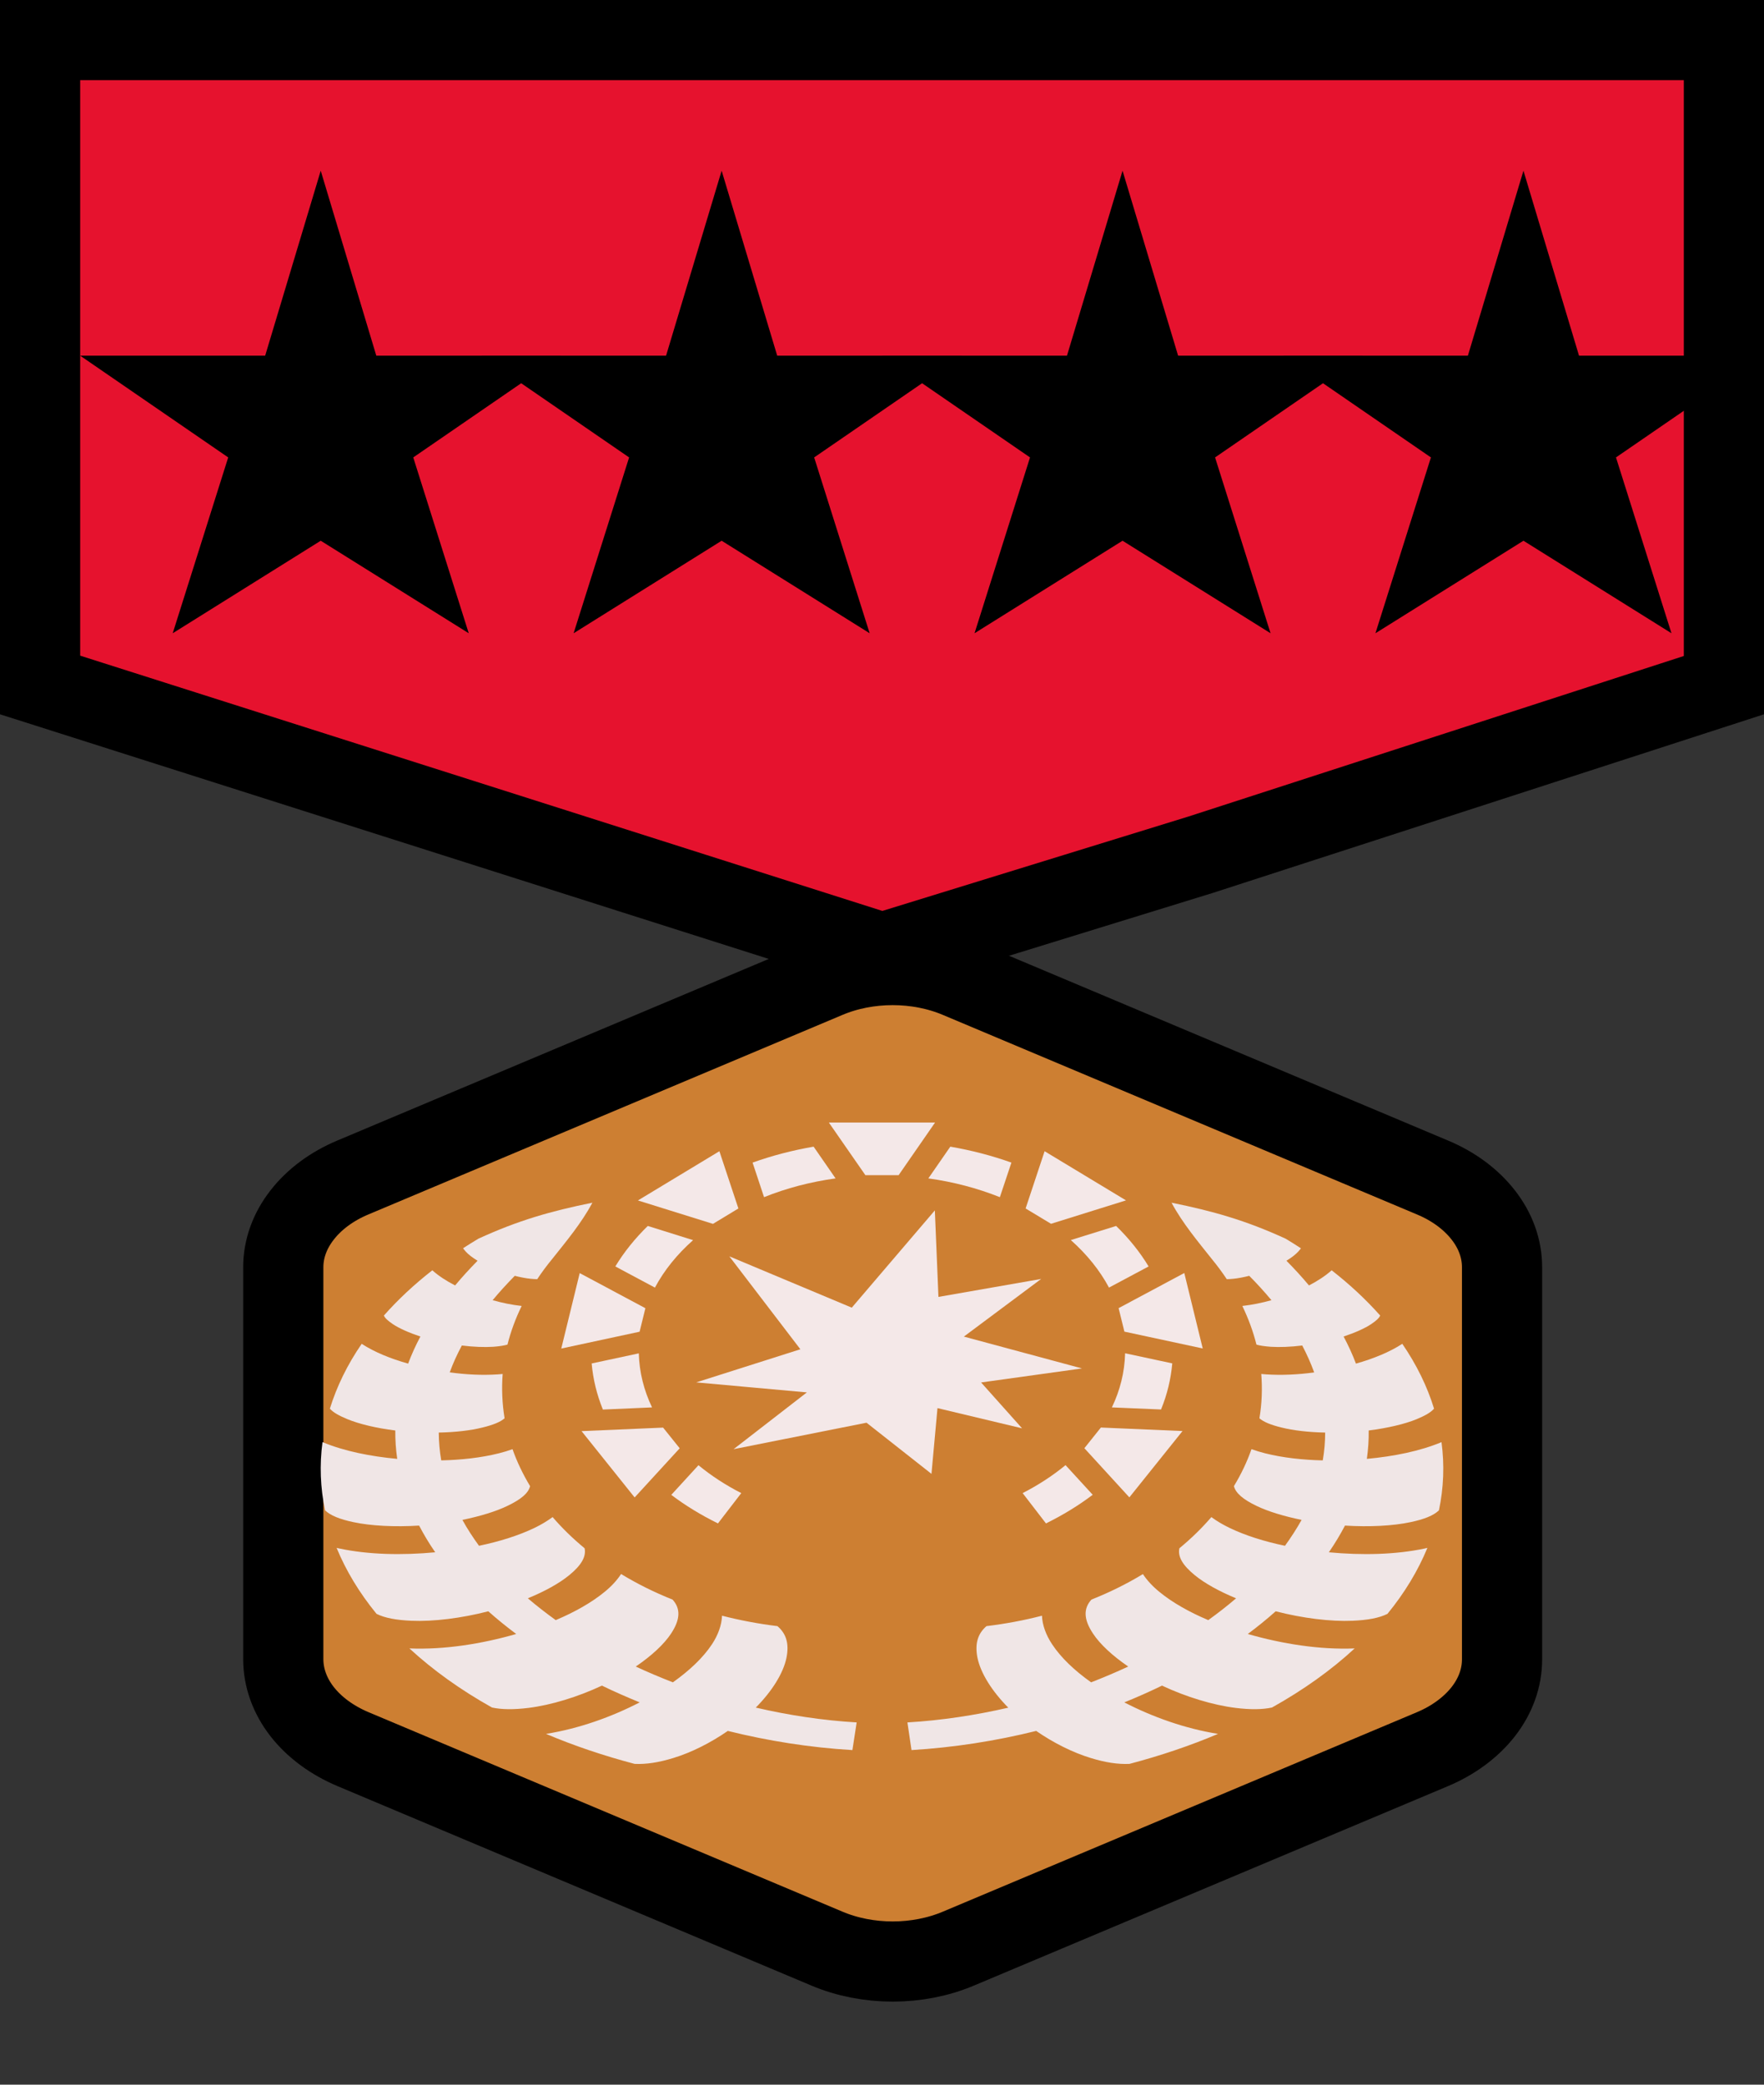 <svg width="22" height="26" viewBox="0 0 22 26" fill="none" xmlns="http://www.w3.org/2000/svg">
<rect x="0" y="0" width="22" height="26" fill="#333333" stroke="none"/>
<path d="M21.5 0.5V8.545L14.974 10.66L11.002 11.885L0.5 8.543V0.5H8.25H15.125H21.5Z" fill="#E6122E" stroke="black"/>
<g clip-path="url(#clip0_715_2033)">
<path d="M22 4.436H19.693L19 2.129L18.307 4.436H16L17.846 5.705L17.154 7.898L19 6.744L20.846 7.898L20.154 5.705L22 4.436Z" fill="black"/>
</g>
<g clip-path="url(#clip1_715_2033)">
<path d="M7 4.436H4.693L4 2.129L3.307 4.436H1L2.846 5.705L2.154 7.898L4 6.744L5.846 7.898L5.154 5.705L7 4.436Z" fill="black"/>
</g>
<g clip-path="url(#clip2_715_2033)">
<path d="M12 4.436H9.693L9 2.129L8.307 4.436H6L7.846 5.705L7.154 7.898L9 6.744L10.846 7.898L10.154 5.705L12 4.436Z" fill="black"/>
</g>
<g clip-path="url(#clip3_715_2033)">
<path d="M17 4.436H14.693L14 2.129L13.307 4.436H11L12.846 5.705L12.154 7.898L14 6.744L15.846 7.898L15.154 5.705L17 4.436Z" fill="black"/>
</g>
<path d="M10.313 12.197C10.564 12.091 10.846 12.036 11.133 12.036C11.42 12.036 11.702 12.091 11.953 12.197L17.864 14.685C18.128 14.795 18.347 14.958 18.5 15.155C18.653 15.351 18.733 15.575 18.733 15.804V20.696C18.733 20.925 18.653 21.149 18.5 21.346C18.347 21.542 18.128 21.705 17.864 21.816L11.953 24.303C11.702 24.409 11.42 24.464 11.133 24.464C10.846 24.464 10.564 24.409 10.313 24.303L4.402 21.815C4.139 21.704 3.92 21.542 3.767 21.346C3.614 21.149 3.534 20.925 3.533 20.697V15.804C3.533 15.575 3.614 15.351 3.767 15.155C3.919 14.958 4.139 14.795 4.402 14.685L10.313 12.197Z" fill="#CD7F32" stroke="black"/>
<path d="M10.337 14L10.793 14.657H11.207L11.662 14H10.337ZM10.147 14.301C9.883 14.347 9.628 14.413 9.386 14.5L9.529 14.931C9.807 14.819 10.108 14.74 10.421 14.697L10.147 14.301ZM11.852 14.301L11.578 14.697C11.891 14.74 12.192 14.82 12.47 14.931L12.614 14.5C12.371 14.413 12.116 14.347 11.852 14.301ZM13.028 14.358L12.791 15.072L13.108 15.263L14.043 14.971L13.028 14.358ZM8.972 14.358L7.956 14.972L8.892 15.264L9.209 15.072L8.972 14.358ZM11.659 15.096L10.623 16.309L9.096 15.669L9.982 16.828L8.683 17.241L10.063 17.366L9.149 18.074L10.807 17.744L11.617 18.382L11.692 17.562L12.747 17.814L12.236 17.242L13.494 17.067L12.021 16.67L12.985 15.951L11.704 16.175L11.659 15.096ZM13.92 15.29L13.355 15.466C13.556 15.645 13.717 15.845 13.831 16.059L14.325 15.795C14.217 15.616 14.081 15.447 13.92 15.29ZM8.079 15.29C7.918 15.447 7.782 15.617 7.674 15.795L8.168 16.059C8.282 15.845 8.443 15.645 8.644 15.467L8.079 15.29ZM14.77 15.877L13.951 16.315L14.023 16.608L15 16.818L14.77 15.877ZM7.23 15.878L7 16.819L7.977 16.609L8.049 16.316L7.23 15.878ZM14.032 16.878C14.026 17.114 13.969 17.341 13.867 17.553L14.48 17.579C14.557 17.392 14.603 17.199 14.62 17.004L14.032 16.878ZM7.967 16.879L7.379 17.005C7.396 17.2 7.443 17.393 7.519 17.58L8.132 17.553C8.031 17.341 7.973 17.115 7.967 16.879ZM13.73 17.804L13.524 18.062L14.085 18.675L14.748 17.848L13.73 17.804ZM8.27 17.805L7.253 17.849L7.915 18.676L8.477 18.063L8.27 17.805ZM13.289 18.273C13.13 18.404 12.951 18.521 12.754 18.622L13.045 19C13.256 18.896 13.452 18.776 13.628 18.643L13.289 18.273ZM8.711 18.274L8.372 18.644C8.548 18.777 8.743 18.896 8.954 19L9.245 18.622C9.049 18.522 8.87 18.405 8.711 18.274Z" fill="#F4E8E8"/>
<path d="M7.388 15C6.87 15.105 6.465 15.22 5.966 15.449C5.901 15.488 5.837 15.528 5.775 15.568C5.782 15.579 5.793 15.591 5.809 15.61C5.839 15.644 5.891 15.684 5.956 15.724C5.857 15.825 5.763 15.927 5.676 16.032C5.567 15.976 5.47 15.913 5.392 15.843C5.165 16.02 4.963 16.209 4.788 16.407C4.799 16.437 4.834 16.47 4.9 16.515C4.978 16.567 5.101 16.622 5.243 16.669C5.183 16.782 5.132 16.895 5.09 17.007C4.87 16.945 4.669 16.863 4.511 16.76C4.332 17.02 4.2 17.291 4.114 17.569C4.154 17.614 4.224 17.655 4.331 17.699C4.481 17.761 4.696 17.812 4.93 17.841C4.929 17.96 4.937 18.078 4.954 18.195C4.617 18.164 4.292 18.098 4.027 17.988L4.022 17.987C3.984 18.27 3.995 18.555 4.054 18.837C4.123 18.902 4.237 18.948 4.407 18.984C4.626 19.031 4.924 19.046 5.227 19.027C5.286 19.14 5.353 19.252 5.428 19.36C5.015 19.399 4.593 19.39 4.228 19.312C4.218 19.31 4.208 19.307 4.198 19.305C4.315 19.59 4.482 19.866 4.696 20.128C4.801 20.18 4.943 20.206 5.131 20.214C5.406 20.226 5.756 20.182 6.09 20.096C6.2 20.194 6.316 20.288 6.438 20.379C6.007 20.503 5.54 20.577 5.106 20.559C5.4 20.83 5.746 21.078 6.136 21.296C6.261 21.323 6.41 21.323 6.59 21.301C6.874 21.266 7.206 21.164 7.507 21.023C7.659 21.097 7.817 21.166 7.978 21.232C7.624 21.415 7.221 21.559 6.81 21.625C7.157 21.772 7.527 21.897 7.914 21.999C8.06 22.006 8.218 21.981 8.397 21.926C8.624 21.857 8.863 21.736 9.077 21.588C9.581 21.713 10.104 21.796 10.631 21.827L10.684 21.482C10.262 21.457 9.839 21.393 9.426 21.297C9.629 21.092 9.769 20.868 9.808 20.678C9.843 20.509 9.811 20.379 9.696 20.281C9.458 20.252 9.227 20.208 9.005 20.151C9 20.271 8.955 20.392 8.881 20.505C8.77 20.674 8.599 20.835 8.392 20.982C8.233 20.92 8.079 20.855 7.929 20.785C8.125 20.652 8.282 20.507 8.37 20.373C8.482 20.202 8.493 20.066 8.388 19.95C8.159 19.859 7.945 19.752 7.746 19.631C7.694 19.711 7.623 19.787 7.539 19.855C7.377 19.988 7.167 20.106 6.931 20.206C6.809 20.118 6.693 20.028 6.583 19.934C6.795 19.847 6.976 19.747 7.1 19.645C7.249 19.523 7.313 19.415 7.291 19.31C7.142 19.187 7.009 19.057 6.892 18.921C6.824 18.971 6.749 19.016 6.666 19.056C6.466 19.152 6.228 19.226 5.974 19.279C5.897 19.173 5.827 19.066 5.767 18.956C5.986 18.911 6.185 18.851 6.329 18.781C6.498 18.7 6.59 18.623 6.611 18.535C6.521 18.385 6.447 18.231 6.392 18.074C6.337 18.094 6.28 18.111 6.22 18.126C6 18.181 5.755 18.208 5.503 18.214C5.483 18.099 5.473 17.983 5.472 17.867C5.678 17.863 5.87 17.841 6.017 17.804C6.153 17.771 6.242 17.734 6.293 17.689C6.263 17.505 6.255 17.32 6.269 17.136C6.25 17.138 6.231 17.14 6.212 17.141C6.016 17.154 5.811 17.144 5.609 17.116C5.649 17.005 5.7 16.893 5.76 16.781C5.904 16.799 6.041 16.804 6.152 16.797C6.229 16.791 6.286 16.782 6.329 16.77C6.37 16.607 6.429 16.446 6.506 16.288C6.382 16.274 6.261 16.249 6.144 16.216C6.229 16.113 6.322 16.012 6.42 15.912C6.491 15.93 6.559 15.943 6.618 15.949C6.65 15.952 6.677 15.954 6.7 15.954C6.757 15.868 6.819 15.784 6.886 15.703C7.06 15.484 7.253 15.254 7.388 15ZM14.611 15C14.747 15.254 14.94 15.484 15.114 15.703C15.181 15.785 15.244 15.869 15.3 15.954C15.323 15.954 15.35 15.952 15.382 15.949C15.44 15.943 15.509 15.93 15.58 15.912C15.679 16.011 15.771 16.113 15.857 16.216C15.739 16.249 15.617 16.274 15.494 16.288C15.569 16.444 15.629 16.605 15.67 16.77C15.714 16.783 15.771 16.791 15.848 16.797C15.959 16.804 16.097 16.799 16.241 16.781C16.299 16.892 16.349 17.003 16.39 17.117C16.188 17.144 15.984 17.154 15.788 17.141C15.769 17.14 15.749 17.138 15.73 17.136C15.745 17.32 15.738 17.505 15.707 17.689C15.759 17.734 15.847 17.771 15.983 17.804C16.13 17.841 16.322 17.863 16.527 17.867C16.527 17.983 16.517 18.099 16.497 18.214C16.245 18.208 16 18.181 15.78 18.126C15.721 18.111 15.664 18.094 15.608 18.074C15.553 18.231 15.48 18.385 15.389 18.535C15.411 18.622 15.502 18.7 15.67 18.781C15.815 18.851 16.013 18.911 16.233 18.956C16.172 19.066 16.102 19.173 16.026 19.279C15.772 19.226 15.534 19.152 15.335 19.056C15.252 19.016 15.175 18.971 15.108 18.921C14.989 19.059 14.856 19.189 14.709 19.31C14.686 19.415 14.751 19.523 14.9 19.645C15.023 19.746 15.205 19.847 15.416 19.934C15.307 20.028 15.191 20.118 15.069 20.206C14.833 20.106 14.623 19.988 14.461 19.855C14.377 19.787 14.306 19.711 14.254 19.632C14.056 19.752 13.841 19.859 13.612 19.95C13.507 20.066 13.518 20.202 13.631 20.373C13.719 20.507 13.876 20.652 14.071 20.785C13.921 20.855 13.767 20.92 13.608 20.982C13.401 20.835 13.231 20.674 13.12 20.505C13.046 20.392 13 20.271 12.995 20.151C12.772 20.209 12.54 20.252 12.303 20.281C12.189 20.379 12.157 20.509 12.191 20.678C12.231 20.868 12.371 21.092 12.575 21.298C12.162 21.393 11.739 21.457 11.317 21.482L11.368 21.827C11.896 21.795 12.419 21.713 12.923 21.588C13.137 21.736 13.377 21.857 13.604 21.926C13.783 21.981 13.941 22.006 14.087 21.999C14.474 21.897 14.844 21.772 15.191 21.625C14.78 21.559 14.376 21.415 14.022 21.232C14.183 21.167 14.34 21.097 14.492 21.023C14.793 21.164 15.127 21.266 15.411 21.301C15.59 21.323 15.738 21.323 15.864 21.296C16.254 21.078 16.601 20.831 16.895 20.559C16.46 20.577 15.993 20.503 15.562 20.379C15.684 20.288 15.8 20.194 15.91 20.096C16.244 20.182 16.594 20.226 16.869 20.214C17.057 20.206 17.199 20.18 17.304 20.128C17.518 19.866 17.685 19.59 17.802 19.305C17.792 19.307 17.782 19.31 17.773 19.312C17.407 19.39 16.985 19.399 16.573 19.36C16.648 19.251 16.715 19.14 16.774 19.027C17.076 19.046 17.374 19.031 17.592 18.984C17.763 18.948 17.878 18.902 17.946 18.837C18.005 18.555 18.016 18.27 17.978 17.987L17.974 17.988C17.709 18.098 17.384 18.164 17.047 18.195C17.063 18.078 17.072 17.96 17.07 17.841C17.305 17.811 17.52 17.761 17.67 17.699C17.776 17.655 17.846 17.614 17.885 17.569C17.8 17.291 17.667 17.02 17.489 16.76C17.331 16.863 17.13 16.945 16.911 17.007C16.868 16.893 16.816 16.78 16.757 16.669C16.899 16.622 17.022 16.567 17.1 16.515C17.165 16.471 17.201 16.438 17.213 16.407C17.037 16.209 16.835 16.02 16.608 15.843C16.53 15.913 16.433 15.976 16.325 16.032C16.238 15.927 16.144 15.825 16.044 15.724C16.11 15.684 16.161 15.643 16.191 15.61C16.207 15.592 16.218 15.579 16.225 15.569C16.163 15.528 16.099 15.488 16.034 15.449C15.535 15.22 15.129 15.105 14.611 15Z" fill="#F0E6E6"/>
<defs>
<clipPath id="clip0_715_2033">
<rect width="6" height="6" fill="white" transform="translate(16 2)"/>
</clipPath>
<clipPath id="clip1_715_2033">
<rect width="6" height="6" fill="white" transform="translate(1 2)"/>
</clipPath>
<clipPath id="clip2_715_2033">
<rect width="6" height="6" fill="white" transform="translate(6 2)"/>
</clipPath>
<clipPath id="clip3_715_2033">
<rect width="6" height="6" fill="white" transform="translate(11 2)"/>
</clipPath>
</defs>
</svg>
